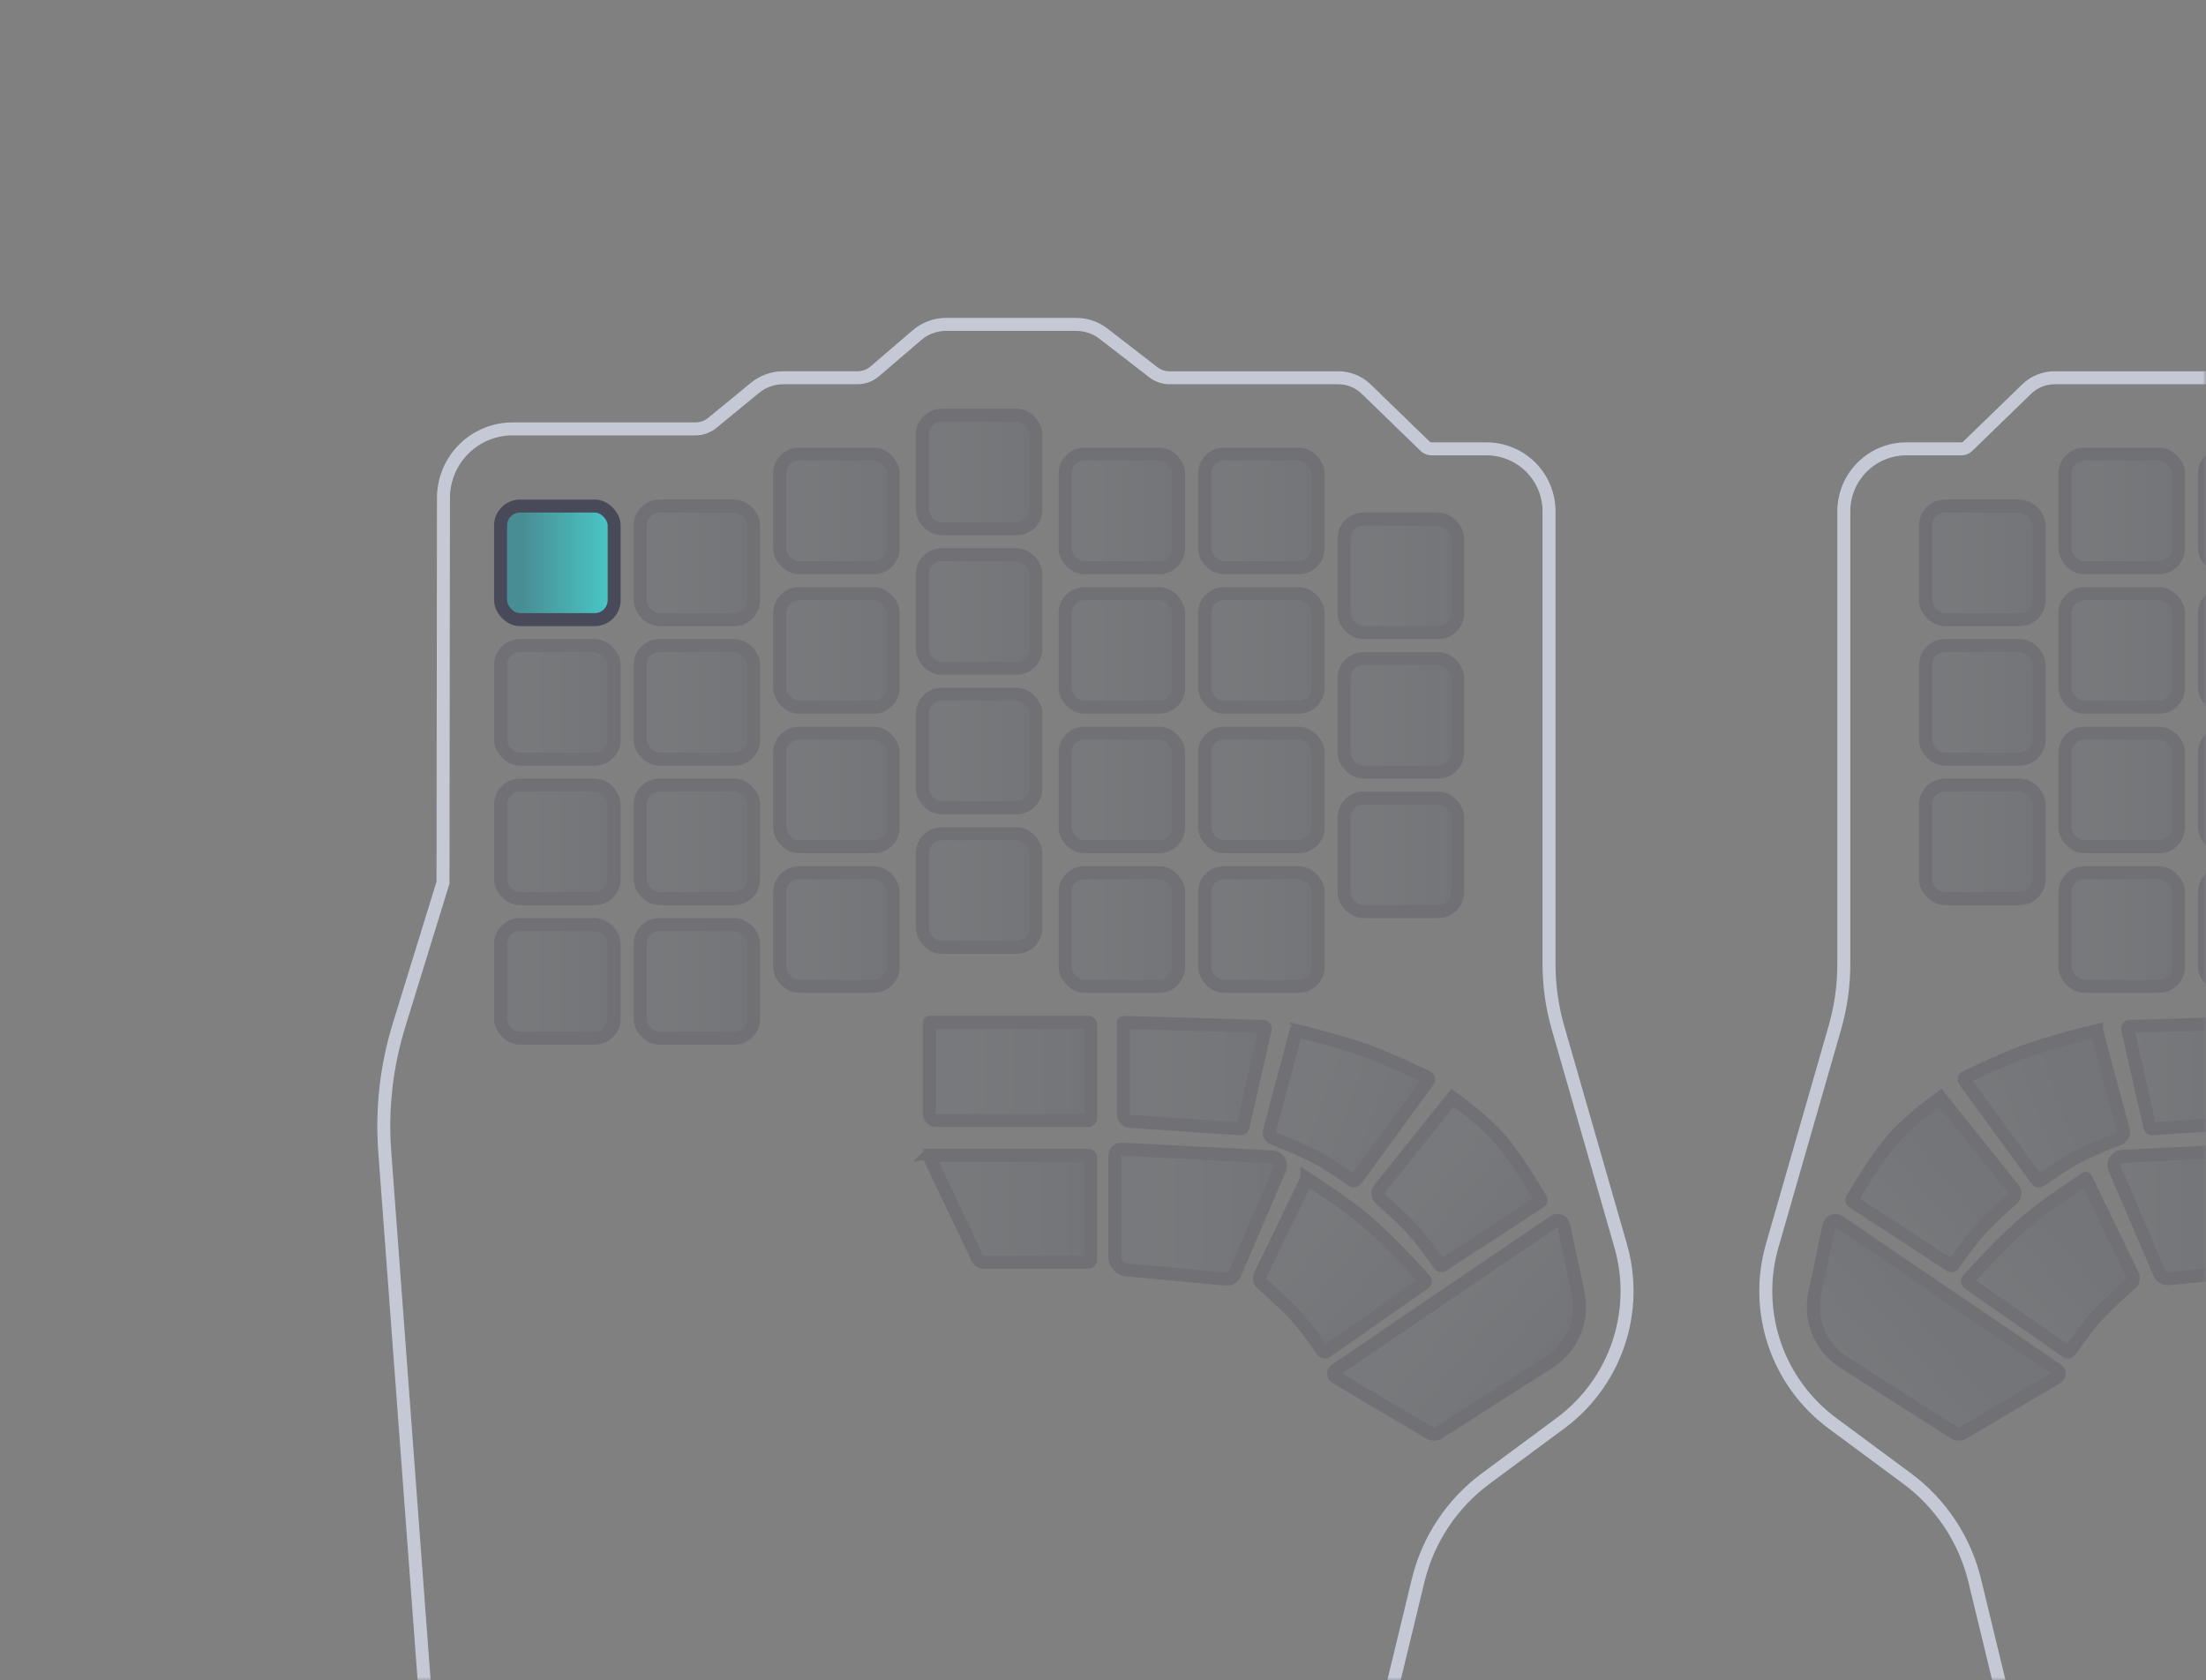 <svg width="340" height="259" viewBox="0 0 340 259" fill="none" xmlns="http://www.w3.org/2000/svg">
<rect x="0" y="0" width="340" height="259" fill="#808080" stroke="none"/>
<mask id="mask0_3962_256716" style="mask-type:alpha" maskUnits="userSpaceOnUse" x="0" y="0" width="340" height="259">
<path d="M0 0H326C333.732 0 340 6.268 340 14V259H0V0Z" fill="#25273B"/>
</mask>
<g mask="url(#mask0_3962_256716)">
<g opacity="0.7">
<rect x="77.152" y="78" width="17.504" height="17.504" rx="3" fill="#303949"/>
<rect x="77.152" y="78" width="17.504" height="17.504" rx="3" fill="url(#paint0_linear_3962_256716)"/>
<rect x="77.152" y="78" width="17.504" height="17.504" rx="3" stroke="#303349" stroke-width="2"/>
</g>
<g opacity="0.2">
<rect x="77.152" y="99.504" width="17.504" height="17.504" rx="3" fill="#303949"/>
<rect x="77.152" y="99.504" width="17.504" height="17.504" rx="3" fill="url(#paint1_linear_3962_256716)" fill-opacity="0.2"/>
<rect x="77.152" y="99.504" width="17.504" height="17.504" rx="3" stroke="#303349" stroke-width="2"/>
</g>
<g opacity="0.2">
<rect x="77.152" y="121.008" width="17.504" height="17.504" rx="3" fill="#303949"/>
<rect x="77.152" y="121.008" width="17.504" height="17.504" rx="3" fill="url(#paint2_linear_3962_256716)" fill-opacity="0.2"/>
<rect x="77.152" y="121.008" width="17.504" height="17.504" rx="3" stroke="#303349" stroke-width="2"/>
</g>
<g opacity="0.2">
<rect x="77.152" y="142.512" width="17.504" height="17.504" rx="3" fill="#303949"/>
<rect x="77.152" y="142.512" width="17.504" height="17.504" rx="3" fill="url(#paint3_linear_3962_256716)" fill-opacity="0.2"/>
<rect x="77.152" y="142.512" width="17.504" height="17.504" rx="3" stroke="#303349" stroke-width="2"/>
</g>
<g opacity="0.2">
<rect x="98.656" y="78" width="17.504" height="17.504" rx="3" fill="#303949"/>
<rect x="98.656" y="78" width="17.504" height="17.504" rx="3" fill="url(#paint4_linear_3962_256716)" fill-opacity="0.2"/>
<rect x="98.656" y="78" width="17.504" height="17.504" rx="3" stroke="#303349" stroke-width="2"/>
</g>
<g opacity="0.2">
<rect x="98.656" y="99.504" width="17.504" height="17.504" rx="3" fill="#303949"/>
<rect x="98.656" y="99.504" width="17.504" height="17.504" rx="3" fill="url(#paint5_linear_3962_256716)" fill-opacity="0.2"/>
<rect x="98.656" y="99.504" width="17.504" height="17.504" rx="3" stroke="#303349" stroke-width="2"/>
</g>
<g opacity="0.2">
<rect x="98.656" y="121.008" width="17.504" height="17.504" rx="3" fill="#303949"/>
<rect x="98.656" y="121.008" width="17.504" height="17.504" rx="3" fill="url(#paint6_linear_3962_256716)" fill-opacity="0.2"/>
<rect x="98.656" y="121.008" width="17.504" height="17.504" rx="3" stroke="#303349" stroke-width="2"/>
</g>
<g opacity="0.2">
<rect x="98.656" y="142.512" width="17.504" height="17.504" rx="3" fill="#303949"/>
<rect x="98.656" y="142.512" width="17.504" height="17.504" rx="3" fill="url(#paint7_linear_3962_256716)" fill-opacity="0.2"/>
<rect x="98.656" y="142.512" width="17.504" height="17.504" rx="3" stroke="#303349" stroke-width="2"/>
</g>
<g opacity="0.2">
<rect x="164.152" y="70" width="17.504" height="17.504" rx="3" fill="#303949"/>
<rect x="164.152" y="70" width="17.504" height="17.504" rx="3" fill="url(#paint8_linear_3962_256716)" fill-opacity="0.2"/>
<rect x="164.152" y="70" width="17.504" height="17.504" rx="3" stroke="#303349" stroke-width="2"/>
</g>
<g opacity="0.2">
<rect x="164.152" y="91.504" width="17.504" height="17.504" rx="3" fill="#303949"/>
<rect x="164.152" y="91.504" width="17.504" height="17.504" rx="3" fill="url(#paint9_linear_3962_256716)" fill-opacity="0.2"/>
<rect x="164.152" y="91.504" width="17.504" height="17.504" rx="3" stroke="#303349" stroke-width="2"/>
</g>
<g opacity="0.2">
<rect x="164.152" y="113.008" width="17.504" height="17.504" rx="3" fill="#303949"/>
<rect x="164.152" y="113.008" width="17.504" height="17.504" rx="3" fill="url(#paint10_linear_3962_256716)" fill-opacity="0.2"/>
<rect x="164.152" y="113.008" width="17.504" height="17.504" rx="3" stroke="#303349" stroke-width="2"/>
</g>
<g opacity="0.2">
<rect x="164.152" y="134.512" width="17.504" height="17.504" rx="3" fill="#303949"/>
<rect x="164.152" y="134.512" width="17.504" height="17.504" rx="3" fill="url(#paint11_linear_3962_256716)" fill-opacity="0.2"/>
<rect x="164.152" y="134.512" width="17.504" height="17.504" rx="3" stroke="#303349" stroke-width="2"/>
</g>
<g opacity="0.2">
<rect x="185.656" y="70" width="17.504" height="17.504" rx="3" fill="#303949"/>
<rect x="185.656" y="70" width="17.504" height="17.504" rx="3" fill="url(#paint12_linear_3962_256716)" fill-opacity="0.2"/>
<rect x="185.656" y="70" width="17.504" height="17.504" rx="3" stroke="#303349" stroke-width="2"/>
</g>
<g opacity="0.2">
<rect x="185.656" y="91.504" width="17.504" height="17.504" rx="3" fill="#303949"/>
<rect x="185.656" y="91.504" width="17.504" height="17.504" rx="3" fill="url(#paint13_linear_3962_256716)" fill-opacity="0.2"/>
<rect x="185.656" y="91.504" width="17.504" height="17.504" rx="3" stroke="#303349" stroke-width="2"/>
</g>
<g opacity="0.2">
<rect x="185.656" y="113.008" width="17.504" height="17.504" rx="3" fill="#303949"/>
<rect x="185.656" y="113.008" width="17.504" height="17.504" rx="3" fill="url(#paint14_linear_3962_256716)" fill-opacity="0.2"/>
<rect x="185.656" y="113.008" width="17.504" height="17.504" rx="3" stroke="#303349" stroke-width="2"/>
</g>
<g opacity="0.2">
<rect x="185.656" y="134.512" width="17.504" height="17.504" rx="3" fill="#303949"/>
<rect x="185.656" y="134.512" width="17.504" height="17.504" rx="3" fill="url(#paint15_linear_3962_256716)" fill-opacity="0.2"/>
<rect x="185.656" y="134.512" width="17.504" height="17.504" rx="3" stroke="#303349" stroke-width="2"/>
</g>
<g opacity="0.2">
<rect x="120.16" y="70" width="17.504" height="17.504" rx="3" fill="#303949"/>
<rect x="120.16" y="70" width="17.504" height="17.504" rx="3" fill="url(#paint16_linear_3962_256716)" fill-opacity="0.2"/>
<rect x="120.16" y="70" width="17.504" height="17.504" rx="3" stroke="#303349" stroke-width="2"/>
</g>
<g opacity="0.2">
<rect x="120.16" y="91.504" width="17.504" height="17.504" rx="3" fill="#303949"/>
<rect x="120.16" y="91.504" width="17.504" height="17.504" rx="3" fill="url(#paint17_linear_3962_256716)" fill-opacity="0.2"/>
<rect x="120.16" y="91.504" width="17.504" height="17.504" rx="3" stroke="#303349" stroke-width="2"/>
</g>
<g opacity="0.2">
<rect x="120.16" y="113.008" width="17.504" height="17.504" rx="3" fill="#303949"/>
<rect x="120.16" y="113.008" width="17.504" height="17.504" rx="3" fill="url(#paint18_linear_3962_256716)" fill-opacity="0.2"/>
<rect x="120.16" y="113.008" width="17.504" height="17.504" rx="3" stroke="#303349" stroke-width="2"/>
</g>
<g opacity="0.2">
<rect x="120.16" y="134.512" width="17.504" height="17.504" rx="3" fill="#303949"/>
<rect x="120.16" y="134.512" width="17.504" height="17.504" rx="3" fill="url(#paint19_linear_3962_256716)" fill-opacity="0.2"/>
<rect x="120.16" y="134.512" width="17.504" height="17.504" rx="3" stroke="#303349" stroke-width="2"/>
</g>
<g opacity="0.2">
<rect x="142.152" y="64" width="17.504" height="17.504" rx="3" fill="#303949"/>
<rect x="142.152" y="64" width="17.504" height="17.504" rx="3" fill="url(#paint20_linear_3962_256716)" fill-opacity="0.2"/>
<rect x="142.152" y="64" width="17.504" height="17.504" rx="3" stroke="#303349" stroke-width="2"/>
</g>
<g opacity="0.2">
<rect x="142.152" y="85.504" width="17.504" height="17.504" rx="3" fill="#303949"/>
<rect x="142.152" y="85.504" width="17.504" height="17.504" rx="3" fill="url(#paint21_linear_3962_256716)" fill-opacity="0.2"/>
<rect x="142.152" y="85.504" width="17.504" height="17.504" rx="3" stroke="#303349" stroke-width="2"/>
</g>
<g opacity="0.2">
<rect x="142.152" y="107.008" width="17.504" height="17.504" rx="3" fill="#303949"/>
<rect x="142.152" y="107.008" width="17.504" height="17.504" rx="3" fill="url(#paint22_linear_3962_256716)" fill-opacity="0.2"/>
<rect x="142.152" y="107.008" width="17.504" height="17.504" rx="3" stroke="#303349" stroke-width="2"/>
</g>
<g opacity="0.2">
<rect x="142.152" y="128.512" width="17.504" height="17.504" rx="3" fill="#303949"/>
<rect x="142.152" y="128.512" width="17.504" height="17.504" rx="3" fill="url(#paint23_linear_3962_256716)" fill-opacity="0.2"/>
<rect x="142.152" y="128.512" width="17.504" height="17.504" rx="3" stroke="#303349" stroke-width="2"/>
</g>
<g opacity="0.2">
<rect x="207.152" y="80" width="17.504" height="17.504" rx="3" fill="#303949"/>
<rect x="207.152" y="80" width="17.504" height="17.504" rx="3" fill="url(#paint24_linear_3962_256716)" fill-opacity="0.2"/>
<rect x="207.152" y="80" width="17.504" height="17.504" rx="3" stroke="#303349" stroke-width="2"/>
</g>
<g opacity="0.2">
<rect x="207.152" y="101.504" width="17.504" height="17.504" rx="3" fill="#303949"/>
<rect x="207.152" y="101.504" width="17.504" height="17.504" rx="3" fill="url(#paint25_linear_3962_256716)" fill-opacity="0.2"/>
<rect x="207.152" y="101.504" width="17.504" height="17.504" rx="3" stroke="#303349" stroke-width="2"/>
</g>
<g opacity="0.2">
<rect x="207.152" y="123.008" width="17.504" height="17.504" rx="3" fill="#303949"/>
<rect x="207.152" y="123.008" width="17.504" height="17.504" rx="3" fill="url(#paint26_linear_3962_256716)" fill-opacity="0.2"/>
<rect x="207.152" y="123.008" width="17.504" height="17.504" rx="3" stroke="#303349" stroke-width="2"/>
</g>
<g opacity="0.2">
<path d="M173.177 157.595L194.668 158.193C194.885 158.199 195.043 158.402 194.995 158.614L191.576 173.714C191.539 173.879 191.386 173.993 191.217 173.981L174.117 172.839C173.583 172.803 173.168 172.36 173.168 171.824L173.168 157.603C173.168 157.601 173.168 157.601 173.168 157.6L173.168 157.6L173.168 157.6C173.168 157.6 173.169 157.599 173.171 157.597C173.172 157.596 173.173 157.595 173.174 157.595L173.174 157.595L173.174 157.595C173.174 157.595 173.175 157.595 173.177 157.595Z" fill="#303949"/>
<path d="M173.177 157.595L194.668 158.193C194.885 158.199 195.043 158.402 194.995 158.614L191.576 173.714C191.539 173.879 191.386 173.993 191.217 173.981L174.117 172.839C173.583 172.803 173.168 172.36 173.168 171.824L173.168 157.603C173.168 157.601 173.168 157.601 173.168 157.6L173.168 157.6L173.168 157.6C173.168 157.6 173.169 157.599 173.171 157.597C173.172 157.596 173.173 157.595 173.174 157.595L173.174 157.595L173.174 157.595C173.174 157.595 173.175 157.595 173.177 157.595Z" fill="url(#paint27_linear_3962_256716)" fill-opacity="0.2"/>
<path d="M173.177 157.595L194.668 158.193C194.885 158.199 195.043 158.402 194.995 158.614L191.576 173.714C191.539 173.879 191.386 173.993 191.217 173.981L174.117 172.839C173.583 172.803 173.168 172.36 173.168 171.824L173.168 157.603C173.168 157.601 173.168 157.601 173.168 157.6L173.168 157.6L173.168 157.6C173.168 157.6 173.169 157.599 173.171 157.597C173.172 157.596 173.173 157.595 173.174 157.595L173.174 157.595L173.174 157.595C173.174 157.595 173.175 157.595 173.177 157.595Z" stroke="#303349" stroke-width="2"/>
<path d="M143.262 157.566L167.762 157.566C167.953 157.566 168.107 157.721 168.107 157.911L168.107 172.366C168.107 172.557 167.953 172.711 167.762 172.711L144.271 172.711C143.709 172.711 143.254 172.256 143.254 171.694L143.254 157.575C143.254 157.573 143.254 157.572 143.254 157.572L143.254 157.572C143.254 157.572 143.255 157.57 143.256 157.569C143.258 157.567 143.259 157.567 143.259 157.567L143.26 157.567L143.26 157.567C143.26 157.567 143.261 157.566 143.262 157.566Z" fill="#303949"/>
<path d="M143.262 157.566L167.762 157.566C167.953 157.566 168.107 157.721 168.107 157.911L168.107 172.366C168.107 172.557 167.953 172.711 167.762 172.711L144.271 172.711C143.709 172.711 143.254 172.256 143.254 171.694L143.254 157.575C143.254 157.573 143.254 157.572 143.254 157.572L143.254 157.572C143.254 157.572 143.255 157.57 143.256 157.569C143.258 157.567 143.259 157.567 143.259 157.567L143.26 157.567L143.26 157.567C143.26 157.567 143.261 157.566 143.262 157.566Z" fill="url(#paint28_linear_3962_256716)" fill-opacity="0.2"/>
<path d="M143.262 157.566L167.762 157.566C167.953 157.566 168.107 157.721 168.107 157.911L168.107 172.366C168.107 172.557 167.953 172.711 167.762 172.711L144.271 172.711C143.709 172.711 143.254 172.256 143.254 171.694L143.254 157.575C143.254 157.573 143.254 157.572 143.254 157.572L143.254 157.572C143.254 157.572 143.255 157.57 143.256 157.569C143.258 157.567 143.259 157.567 143.259 157.567L143.26 157.567L143.26 157.567C143.26 157.567 143.261 157.566 143.262 157.566Z" stroke="#303349" stroke-width="2"/>
<path d="M143.131 178.072L167.756 178.072C167.947 178.072 168.101 178.227 168.101 178.417L168.101 194.217C168.101 194.407 167.947 194.562 167.756 194.562L151.591 194.562C151.199 194.562 150.841 194.336 150.673 193.981L143.123 178.084C143.122 178.083 143.122 178.081 143.121 178.081C143.122 178.08 143.122 178.078 143.123 178.076C143.125 178.074 143.126 178.073 143.126 178.072C143.127 178.072 143.129 178.072 143.131 178.072Z" fill="#303949"/>
<path d="M143.131 178.072L167.756 178.072C167.947 178.072 168.101 178.227 168.101 178.417L168.101 194.217C168.101 194.407 167.947 194.562 167.756 194.562L151.591 194.562C151.199 194.562 150.841 194.336 150.673 193.981L143.123 178.084C143.122 178.083 143.122 178.081 143.121 178.081C143.122 178.08 143.122 178.078 143.123 178.076C143.125 178.074 143.126 178.073 143.126 178.072C143.127 178.072 143.129 178.072 143.131 178.072Z" fill="url(#paint29_linear_3962_256716)" fill-opacity="0.2"/>
<path d="M143.131 178.072L167.756 178.072C167.947 178.072 168.101 178.227 168.101 178.417L168.101 194.217C168.101 194.407 167.947 194.562 167.756 194.562L151.591 194.562C151.199 194.562 150.841 194.336 150.673 193.981L143.123 178.084C143.122 178.083 143.122 178.081 143.121 178.081C143.122 178.08 143.122 178.078 143.123 178.076C143.125 178.074 143.126 178.073 143.126 178.072C143.127 178.072 143.129 178.072 143.131 178.072Z" stroke="#303349" stroke-width="2"/>
<path d="M239.471 188.3C240.064 187.896 240.877 188.223 241.025 188.925L243.231 199.364C244.099 203.471 242.331 207.687 238.793 209.947L221.751 220.835C221.323 221.108 220.778 221.117 220.342 220.859L205.88 212.301C205.456 212.05 205.437 211.443 205.845 211.166L239.471 188.3Z" fill="#303949"/>
<path d="M239.471 188.3C240.064 187.896 240.877 188.223 241.025 188.925L243.231 199.364C244.099 203.471 242.331 207.687 238.793 209.947L221.751 220.835C221.323 221.108 220.778 221.117 220.342 220.859L205.88 212.301C205.456 212.05 205.437 211.443 205.845 211.166L239.471 188.3Z" fill="url(#paint30_linear_3962_256716)" fill-opacity="0.2"/>
<path d="M239.471 188.3C240.064 187.896 240.877 188.223 241.025 188.925L243.231 199.364C244.099 203.471 242.331 207.687 238.793 209.947L221.751 220.835C221.323 221.108 220.778 221.117 220.342 220.859L205.88 212.301C205.456 212.05 205.437 211.443 205.845 211.166L239.471 188.3Z" stroke="#303349" stroke-width="2"/>
<path d="M220.14 166.564L208.968 181.894C208.856 182.049 208.626 182.092 208.455 181.97C207.057 180.972 204.54 179.238 202.504 178.199C200.537 177.194 197.965 176.146 196.303 175.497C195.795 175.299 195.524 174.756 195.659 174.249L199.784 158.848C199.785 158.847 199.785 158.846 199.785 158.846C201.949 159.376 207.26 160.726 210.806 162.023C213.808 163.122 217.883 165.037 220.023 166.071C220.202 166.158 220.268 166.388 220.14 166.564Z" fill="#303949"/>
<path d="M220.14 166.564L208.968 181.894C208.856 182.049 208.626 182.092 208.455 181.97C207.057 180.972 204.54 179.238 202.504 178.199C200.537 177.194 197.965 176.146 196.303 175.497C195.795 175.299 195.524 174.756 195.659 174.249L199.784 158.848C199.785 158.847 199.785 158.846 199.785 158.846C201.949 159.376 207.26 160.726 210.806 162.023C213.808 163.122 217.883 165.037 220.023 166.071C220.202 166.158 220.268 166.388 220.14 166.564Z" fill="url(#paint31_linear_3962_256716)" fill-opacity="0.2"/>
<path d="M220.14 166.564L208.968 181.894C208.856 182.049 208.626 182.092 208.455 181.97C207.057 180.972 204.54 179.238 202.504 178.199C200.537 177.194 197.965 176.146 196.303 175.497C195.795 175.299 195.524 174.756 195.659 174.249L199.784 158.848C199.785 158.847 199.785 158.846 199.785 158.846C201.949 159.376 207.26 160.726 210.806 162.023C213.808 163.122 217.883 165.037 220.023 166.071C220.202 166.158 220.268 166.388 220.14 166.564Z" stroke="#303349" stroke-width="2"/>
<path d="M171.832 178.134C171.832 177.557 172.316 177.097 172.892 177.127L196.086 178.318C197.02 178.366 197.621 179.33 197.253 180.191L190.33 196.343C190.1 196.879 189.551 197.206 188.97 197.152L173.663 195.732C172.625 195.635 171.832 194.765 171.832 193.723L171.832 178.134Z" fill="#303949"/>
<path d="M171.832 178.134C171.832 177.557 172.316 177.097 172.892 177.127L196.086 178.318C197.02 178.366 197.621 179.33 197.253 180.191L190.33 196.343C190.1 196.879 189.551 197.206 188.97 197.152L173.663 195.732C172.625 195.635 171.832 194.765 171.832 193.723L171.832 178.134Z" fill="url(#paint32_linear_3962_256716)" fill-opacity="0.2"/>
<path d="M171.832 178.134C171.832 177.557 172.316 177.097 172.892 177.127L196.086 178.318C197.02 178.366 197.621 179.33 197.253 180.191L190.33 196.343C190.1 196.879 189.551 197.206 188.97 197.152L173.663 195.732C172.625 195.635 171.832 194.765 171.832 193.723L171.832 178.134Z" stroke="#303349" stroke-width="2"/>
<path d="M219.541 197.763L204.389 208.342C204.23 208.453 203.996 208.418 203.875 208.241C202.9 206.823 201.137 204.348 199.587 202.683C198.001 200.98 195.802 199.002 194.473 197.838C194.112 197.522 194.009 197.01 194.211 196.592L201.444 181.634C201.444 181.633 201.444 181.633 201.444 181.633C203.374 182.897 207.736 185.817 210.523 188.161C213.703 190.837 217.746 195.213 219.603 197.274C219.73 197.416 219.711 197.644 219.541 197.763Z" fill="#303949"/>
<path d="M219.541 197.763L204.389 208.342C204.23 208.453 203.996 208.418 203.875 208.241C202.9 206.823 201.137 204.348 199.587 202.683C198.001 200.98 195.802 199.002 194.473 197.838C194.112 197.522 194.009 197.01 194.211 196.592L201.444 181.634C201.444 181.633 201.444 181.633 201.444 181.633C203.374 182.897 207.736 185.817 210.523 188.161C213.703 190.837 217.746 195.213 219.603 197.274C219.73 197.416 219.711 197.644 219.541 197.763Z" fill="url(#paint33_linear_3962_256716)" fill-opacity="0.2"/>
<path d="M219.541 197.763L204.389 208.342C204.23 208.453 203.996 208.418 203.875 208.241C202.9 206.823 201.137 204.348 199.587 202.683C198.001 200.98 195.802 199.002 194.473 197.838C194.112 197.522 194.009 197.01 194.211 196.592L201.444 181.634C201.444 181.633 201.444 181.633 201.444 181.633C203.374 182.897 207.736 185.817 210.523 188.161C213.703 190.837 217.746 195.213 219.603 197.274C219.73 197.416 219.711 197.644 219.541 197.763Z" stroke="#303349" stroke-width="2"/>
<path d="M237.351 185.232L222.344 195.035C222.186 195.139 221.958 195.1 221.84 194.928C220.87 193.514 219.09 191.012 217.528 189.334C216.056 187.754 214.057 185.937 212.717 184.756C212.289 184.378 212.236 183.738 212.58 183.308L223.876 169.199C225.378 170.287 228.681 172.79 230.91 175.263C233.38 178.003 236.216 182.67 237.462 184.804C237.543 184.942 237.507 185.13 237.351 185.232Z" fill="#303949"/>
<path d="M237.351 185.232L222.344 195.035C222.186 195.139 221.958 195.1 221.84 194.928C220.87 193.514 219.09 191.012 217.528 189.334C216.056 187.754 214.057 185.937 212.717 184.756C212.289 184.378 212.236 183.738 212.58 183.308L223.876 169.199C225.378 170.287 228.681 172.79 230.91 175.263C233.38 178.003 236.216 182.67 237.462 184.804C237.543 184.942 237.507 185.13 237.351 185.232Z" fill="url(#paint34_linear_3962_256716)" fill-opacity="0.2"/>
<path d="M237.351 185.232L222.344 195.035C222.186 195.139 221.958 195.1 221.84 194.928C220.87 193.514 219.09 191.012 217.528 189.334C216.056 187.754 214.057 185.937 212.717 184.756C212.289 184.378 212.236 183.738 212.58 183.308L223.876 169.199C225.378 170.287 228.681 172.79 230.91 175.263C233.38 178.003 236.216 182.67 237.462 184.804C237.543 184.942 237.507 185.13 237.351 185.232Z" stroke="#303349" stroke-width="2"/>
</g>
<g opacity="0.2">
<rect x="296.77" y="78" width="17.504" height="17.504" rx="3" fill="#303949"/>
<rect x="296.77" y="78" width="17.504" height="17.504" rx="3" fill="url(#paint35_linear_3962_256716)" fill-opacity="0.2"/>
<rect x="296.77" y="78" width="17.504" height="17.504" rx="3" stroke="#303349" stroke-width="2"/>
</g>
<g opacity="0.2">
<rect x="296.77" y="99.504" width="17.504" height="17.504" rx="3" fill="#303949"/>
<rect x="296.77" y="99.504" width="17.504" height="17.504" rx="3" fill="url(#paint36_linear_3962_256716)" fill-opacity="0.2"/>
<rect x="296.77" y="99.504" width="17.504" height="17.504" rx="3" stroke="#303349" stroke-width="2"/>
</g>
<g opacity="0.2">
<rect x="296.77" y="121.008" width="17.504" height="17.504" rx="3" fill="#303949"/>
<rect x="296.77" y="121.008" width="17.504" height="17.504" rx="3" fill="url(#paint37_linear_3962_256716)" fill-opacity="0.2"/>
<rect x="296.77" y="121.008" width="17.504" height="17.504" rx="3" stroke="#303349" stroke-width="2"/>
</g>
<g opacity="0.2">
<rect x="318.262" y="70" width="17.504" height="17.504" rx="3" fill="#303949"/>
<rect x="318.262" y="70" width="17.504" height="17.504" rx="3" fill="url(#paint38_linear_3962_256716)" fill-opacity="0.2"/>
<rect x="318.262" y="70" width="17.504" height="17.504" rx="3" stroke="#303349" stroke-width="2"/>
</g>
<g opacity="0.2">
<rect x="318.262" y="91.504" width="17.504" height="17.504" rx="3" fill="#303949"/>
<rect x="318.262" y="91.504" width="17.504" height="17.504" rx="3" fill="url(#paint39_linear_3962_256716)" fill-opacity="0.2"/>
<rect x="318.262" y="91.504" width="17.504" height="17.504" rx="3" stroke="#303349" stroke-width="2"/>
</g>
<g opacity="0.2">
<rect x="318.262" y="113.008" width="17.504" height="17.504" rx="3" fill="#303949"/>
<rect x="318.262" y="113.008" width="17.504" height="17.504" rx="3" fill="url(#paint40_linear_3962_256716)" fill-opacity="0.2"/>
<rect x="318.262" y="113.008" width="17.504" height="17.504" rx="3" stroke="#303349" stroke-width="2"/>
</g>
<g opacity="0.2">
<rect x="318.262" y="134.512" width="17.504" height="17.504" rx="3" fill="#303949"/>
<rect x="318.262" y="134.512" width="17.504" height="17.504" rx="3" fill="url(#paint41_linear_3962_256716)" fill-opacity="0.2"/>
<rect x="318.262" y="134.512" width="17.504" height="17.504" rx="3" stroke="#303349" stroke-width="2"/>
</g>
<g opacity="0.2">
<rect x="339.77" y="70" width="17.504" height="17.504" rx="3" fill="#303949"/>
<rect x="339.77" y="70" width="17.504" height="17.504" rx="3" fill="url(#paint42_linear_3962_256716)" fill-opacity="0.2"/>
<rect x="339.77" y="70" width="17.504" height="17.504" rx="3" stroke="#303349" stroke-width="2"/>
</g>
<g opacity="0.2">
<rect x="339.77" y="91.504" width="17.504" height="17.504" rx="3" fill="#303949"/>
<rect x="339.77" y="91.504" width="17.504" height="17.504" rx="3" fill="url(#paint43_linear_3962_256716)" fill-opacity="0.2"/>
<rect x="339.77" y="91.504" width="17.504" height="17.504" rx="3" stroke="#303349" stroke-width="2"/>
</g>
<g opacity="0.2">
<rect x="339.77" y="113.008" width="17.504" height="17.504" rx="3" fill="#303949"/>
<rect x="339.77" y="113.008" width="17.504" height="17.504" rx="3" fill="url(#paint44_linear_3962_256716)" fill-opacity="0.2"/>
<rect x="339.77" y="113.008" width="17.504" height="17.504" rx="3" stroke="#303349" stroke-width="2"/>
</g>
<g opacity="0.2">
<rect x="339.77" y="134.512" width="17.504" height="17.504" rx="3" fill="#303949"/>
<rect x="339.77" y="134.512" width="17.504" height="17.504" rx="3" fill="url(#paint45_linear_3962_256716)" fill-opacity="0.2"/>
<rect x="339.77" y="134.512" width="17.504" height="17.504" rx="3" stroke="#303349" stroke-width="2"/>
</g>
<g opacity="0.2">
<path d="M349.745 157.595L328.253 158.193C328.036 158.199 327.879 158.402 327.927 158.614L331.346 173.714C331.383 173.879 331.536 173.993 331.705 173.981L348.805 172.839C349.339 172.803 349.754 172.36 349.754 171.824L349.754 157.603C349.754 157.601 349.754 157.601 349.754 157.6L349.754 157.6L349.754 157.6C349.754 157.6 349.753 157.599 349.751 157.597C349.75 157.596 349.748 157.595 349.748 157.595L349.748 157.595L349.748 157.595C349.748 157.595 349.747 157.595 349.745 157.595Z" fill="#303949"/>
<path d="M349.745 157.595L328.253 158.193C328.036 158.199 327.879 158.402 327.927 158.614L331.346 173.714C331.383 173.879 331.536 173.993 331.705 173.981L348.805 172.839C349.339 172.803 349.754 172.36 349.754 171.824L349.754 157.603C349.754 157.601 349.754 157.601 349.754 157.6L349.754 157.6L349.754 157.6C349.754 157.6 349.753 157.599 349.751 157.597C349.75 157.596 349.748 157.595 349.748 157.595L349.748 157.595L349.748 157.595C349.748 157.595 349.747 157.595 349.745 157.595Z" fill="url(#paint46_linear_3962_256716)" fill-opacity="0.2"/>
<path d="M349.745 157.595L328.253 158.193C328.036 158.199 327.879 158.402 327.927 158.614L331.346 173.714C331.383 173.879 331.536 173.993 331.705 173.981L348.805 172.839C349.339 172.803 349.754 172.36 349.754 171.824L349.754 157.603C349.754 157.601 349.754 157.601 349.754 157.6L349.754 157.6L349.754 157.6C349.754 157.6 349.753 157.599 349.751 157.597C349.75 157.596 349.748 157.595 349.748 157.595L349.748 157.595L349.748 157.595C349.748 157.595 349.747 157.595 349.745 157.595Z" stroke="#303349" stroke-width="2"/>
<path d="M283.451 188.3C282.858 187.896 282.045 188.223 281.897 188.925L279.691 199.364C278.823 203.471 280.591 207.687 284.129 209.947L301.171 220.835C301.599 221.108 302.143 221.117 302.58 220.859L317.042 212.301C317.466 212.05 317.485 211.443 317.077 211.166L283.451 188.3Z" fill="#303949"/>
<path d="M283.451 188.3C282.858 187.896 282.045 188.223 281.897 188.925L279.691 199.364C278.823 203.471 280.591 207.687 284.129 209.947L301.171 220.835C301.599 221.108 302.143 221.117 302.58 220.859L317.042 212.301C317.466 212.05 317.485 211.443 317.077 211.166L283.451 188.3Z" fill="url(#paint47_linear_3962_256716)" fill-opacity="0.2"/>
<path d="M283.451 188.3C282.858 187.896 282.045 188.223 281.897 188.925L279.691 199.364C278.823 203.471 280.591 207.687 284.129 209.947L301.171 220.835C301.599 221.108 302.143 221.117 302.58 220.859L317.042 212.301C317.466 212.05 317.485 211.443 317.077 211.166L283.451 188.3Z" stroke="#303349" stroke-width="2"/>
<path d="M302.782 166.564L313.953 181.894C314.066 182.049 314.295 182.092 314.467 181.97C315.865 180.972 318.382 179.238 320.418 178.199C322.385 177.194 324.957 176.146 326.619 175.497C327.127 175.299 327.398 174.756 327.263 174.249L323.137 158.848C323.137 158.847 323.137 158.846 323.137 158.846C320.973 159.376 315.662 160.726 312.115 162.023C309.114 163.122 305.039 165.037 302.898 166.071C302.72 166.158 302.654 166.388 302.782 166.564Z" fill="#303949"/>
<path d="M302.782 166.564L313.953 181.894C314.066 182.049 314.295 182.092 314.467 181.97C315.865 180.972 318.382 179.238 320.418 178.199C322.385 177.194 324.957 176.146 326.619 175.497C327.127 175.299 327.398 174.756 327.263 174.249L323.137 158.848C323.137 158.847 323.137 158.846 323.137 158.846C320.973 159.376 315.662 160.726 312.115 162.023C309.114 163.122 305.039 165.037 302.898 166.071C302.72 166.158 302.654 166.388 302.782 166.564Z" fill="url(#paint48_linear_3962_256716)" fill-opacity="0.2"/>
<path d="M302.782 166.564L313.953 181.894C314.066 182.049 314.295 182.092 314.467 181.97C315.865 180.972 318.382 179.238 320.418 178.199C322.385 177.194 324.957 176.146 326.619 175.497C327.127 175.299 327.398 174.756 327.263 174.249L323.137 158.848C323.137 158.847 323.137 158.846 323.137 158.846C320.973 159.376 315.662 160.726 312.115 162.023C309.114 163.122 305.039 165.037 302.898 166.071C302.72 166.158 302.654 166.388 302.782 166.564Z" stroke="#303349" stroke-width="2"/>
<path d="M351.332 178.062C351.332 177.484 350.848 177.025 350.272 177.054L327.079 178.246C326.144 178.294 325.543 179.258 325.912 180.118L332.834 196.271C333.064 196.807 333.613 197.134 334.194 197.08L349.501 195.659C350.539 195.563 351.332 194.693 351.332 193.651L351.332 178.062Z" fill="#303949"/>
<path d="M351.332 178.062C351.332 177.484 350.848 177.025 350.272 177.054L327.079 178.246C326.144 178.294 325.543 179.258 325.912 180.118L332.834 196.271C333.064 196.807 333.613 197.134 334.194 197.08L349.501 195.659C350.539 195.563 351.332 194.693 351.332 193.651L351.332 178.062Z" fill="url(#paint49_linear_3962_256716)" fill-opacity="0.2"/>
<path d="M351.332 178.062C351.332 177.484 350.848 177.025 350.272 177.054L327.079 178.246C326.144 178.294 325.543 179.258 325.912 180.118L332.834 196.271C333.064 196.807 333.613 197.134 334.194 197.08L349.501 195.659C350.539 195.563 351.332 194.693 351.332 193.651L351.332 178.062Z" stroke="#303349" stroke-width="2"/>
<path d="M303.381 197.763L318.533 208.342C318.692 208.453 318.926 208.418 319.047 208.241C320.022 206.823 321.785 204.348 323.335 202.683C324.92 200.98 327.119 199.002 328.449 197.838C328.81 197.522 328.913 197.01 328.711 196.592L321.478 181.634C321.478 181.633 321.478 181.633 321.477 181.633C319.548 182.897 315.186 185.817 312.399 188.161C309.218 190.837 305.176 195.213 303.319 197.274C303.192 197.416 303.211 197.644 303.381 197.763Z" fill="#303949"/>
<path d="M303.381 197.763L318.533 208.342C318.692 208.453 318.926 208.418 319.047 208.241C320.022 206.823 321.785 204.348 323.335 202.683C324.92 200.98 327.119 199.002 328.449 197.838C328.81 197.522 328.913 197.01 328.711 196.592L321.478 181.634C321.478 181.633 321.478 181.633 321.477 181.633C319.548 182.897 315.186 185.817 312.399 188.161C309.218 190.837 305.176 195.213 303.319 197.274C303.192 197.416 303.211 197.644 303.381 197.763Z" fill="url(#paint50_linear_3962_256716)" fill-opacity="0.2"/>
<path d="M303.381 197.763L318.533 208.342C318.692 208.453 318.926 208.418 319.047 208.241C320.022 206.823 321.785 204.348 323.335 202.683C324.92 200.98 327.119 199.002 328.449 197.838C328.81 197.522 328.913 197.01 328.711 196.592L321.478 181.634C321.478 181.633 321.478 181.633 321.477 181.633C319.548 182.897 315.186 185.817 312.399 188.161C309.218 190.837 305.176 195.213 303.319 197.274C303.192 197.416 303.211 197.644 303.381 197.763Z" stroke="#303349" stroke-width="2"/>
<path d="M285.571 185.232L300.577 195.035C300.736 195.139 300.964 195.1 301.082 194.928C302.052 193.514 303.832 191.012 305.394 189.334C306.866 187.754 308.865 185.937 310.205 184.756C310.633 184.378 310.686 183.738 310.342 183.308L299.046 169.199C297.543 170.287 294.241 172.79 292.012 175.263C289.542 178.003 286.706 182.67 285.46 184.804C285.379 184.942 285.415 185.13 285.571 185.232Z" fill="#303949"/>
<path d="M285.571 185.232L300.577 195.035C300.736 195.139 300.964 195.1 301.082 194.928C302.052 193.514 303.832 191.012 305.394 189.334C306.866 187.754 308.865 185.937 310.205 184.756C310.633 184.378 310.686 183.738 310.342 183.308L299.046 169.199C297.543 170.287 294.241 172.79 292.012 175.263C289.542 178.003 286.706 182.67 285.46 184.804C285.379 184.942 285.415 185.13 285.571 185.232Z" fill="url(#paint51_linear_3962_256716)" fill-opacity="0.2"/>
<path d="M285.571 185.232L300.577 195.035C300.736 195.139 300.964 195.1 301.082 194.928C302.052 193.514 303.832 191.012 305.394 189.334C306.866 187.754 308.865 185.937 310.205 184.756C310.633 184.378 310.686 183.738 310.342 183.308L299.046 169.199C297.543 170.287 294.241 172.79 292.012 175.263C289.542 178.003 286.706 182.67 285.46 184.804C285.379 184.942 285.415 185.13 285.571 185.232Z" stroke="#303349" stroke-width="2"/>
</g>
<path d="M273.116 192.086L282.792 158.423C283.707 155.247 284.174 151.957 284.178 148.651V78.797C284.181 76.249 285.195 73.806 286.997 72.004C288.799 70.202 291.243 69.188 293.791 69.184H302.309C302.662 69.184 303.001 69.048 303.255 68.803L312.373 59.959C313.527 58.843 315.071 58.221 316.677 58.227H342.668C343.577 58.224 344.459 57.922 345.177 57.367L352.836 51.438C354.042 50.508 355.521 50.002 357.043 50H377.112C378.752 50 380.337 50.586 381.582 51.653L388.101 57.236C388.844 57.874 389.79 58.224 390.77 58.223H402.206C403.795 58.225 405.335 58.776 406.565 59.783L413.129 65.175C413.863 65.776 414.783 66.105 415.732 66.107H443.93C446.751 66.11 449.456 67.231 451.451 69.226C453.447 71.22 454.569 73.924 454.573 76.745L454.642 136.034L461.417 158.001C463.369 164.313 464.116 170.936 463.621 177.524L455.387 288.107C455.145 291.183 453.756 294.056 451.494 296.155C449.232 298.254 446.264 299.426 443.178 299.438H327.5C324.753 299.445 322.084 298.525 319.924 296.827C317.765 295.129 316.241 292.753 315.599 290.082L304.354 243.612C302.832 237.323 299.153 231.767 293.957 227.91L282.355 219.32C278.235 216.252 275.145 212.005 273.495 207.141C271.845 202.277 271.713 197.026 273.116 192.086Z" stroke="#C4C9D5" stroke-width="2" stroke-miterlimit="10" stroke-linecap="round"/>
<path d="M249.806 192.086L240.13 158.423C239.215 155.247 238.748 151.957 238.744 148.651V78.797C238.74 76.249 237.726 73.806 235.924 72.004C234.122 70.202 231.679 69.188 229.131 69.184H220.613C220.26 69.184 219.921 69.048 219.667 68.803L210.549 59.959C209.395 58.843 207.85 58.221 206.245 58.227H180.253C179.345 58.224 178.463 57.922 177.744 57.367L170.086 51.438C168.88 50.508 167.401 50.002 165.879 50H145.81C144.17 50 142.584 50.586 141.339 51.653L134.821 57.236C134.078 57.874 133.131 58.224 132.152 58.223H120.716C119.127 58.225 117.587 58.776 116.357 59.783L109.793 65.175C109.059 65.776 108.139 66.105 107.19 66.107H78.992C76.171 66.11 73.466 67.231 71.471 69.226C69.475 71.22 68.353 73.924 68.349 76.745L68.28 136.034L61.505 158.001C59.553 164.313 58.805 170.936 59.301 177.524L67.535 288.107C67.776 291.183 69.166 294.056 71.428 296.155C73.689 298.254 76.658 299.426 79.744 299.438H195.422C198.169 299.445 200.838 298.525 202.997 296.827C205.157 295.129 206.681 292.753 207.322 290.082L218.568 243.612C220.09 237.323 223.769 231.767 228.965 227.91L240.567 219.32C244.687 216.252 247.777 212.005 249.427 207.141C251.077 202.277 251.209 197.026 249.806 192.086Z" stroke="#C4C9D5" stroke-width="2" stroke-miterlimit="10" stroke-linecap="round"/>
</g>
<defs>
<linearGradient id="paint0_linear_3962_256716" x1="76.152" y1="96.504" x2="95.656" y2="96.504" gradientUnits="userSpaceOnUse">
<stop offset="0.212" stop-color="#32EEEE" stop-opacity="0.5"/>
<stop offset="1" stop-color="#32EEEE"/>
</linearGradient>
<linearGradient id="paint1_linear_3962_256716" x1="76.152" y1="118.008" x2="95.656" y2="118.008" gradientUnits="userSpaceOnUse">
<stop offset="0.212" stop-color="white"/>
<stop offset="1" stop-color="#7B869E"/>
</linearGradient>
<linearGradient id="paint2_linear_3962_256716" x1="76.152" y1="139.512" x2="95.656" y2="139.512" gradientUnits="userSpaceOnUse">
<stop offset="0.212" stop-color="white"/>
<stop offset="1" stop-color="#7B869E"/>
</linearGradient>
<linearGradient id="paint3_linear_3962_256716" x1="76.152" y1="161.016" x2="95.656" y2="161.016" gradientUnits="userSpaceOnUse">
<stop offset="0.212" stop-color="white"/>
<stop offset="1" stop-color="#7B869E"/>
</linearGradient>
<linearGradient id="paint4_linear_3962_256716" x1="97.656" y1="96.504" x2="117.16" y2="96.504" gradientUnits="userSpaceOnUse">
<stop offset="0.212" stop-color="white"/>
<stop offset="1" stop-color="#7B869E"/>
</linearGradient>
<linearGradient id="paint5_linear_3962_256716" x1="97.656" y1="118.008" x2="117.16" y2="118.008" gradientUnits="userSpaceOnUse">
<stop offset="0.212" stop-color="white"/>
<stop offset="1" stop-color="#7B869E"/>
</linearGradient>
<linearGradient id="paint6_linear_3962_256716" x1="97.656" y1="139.512" x2="117.16" y2="139.512" gradientUnits="userSpaceOnUse">
<stop offset="0.212" stop-color="white"/>
<stop offset="1" stop-color="#7B869E"/>
</linearGradient>
<linearGradient id="paint7_linear_3962_256716" x1="97.656" y1="161.016" x2="117.16" y2="161.016" gradientUnits="userSpaceOnUse">
<stop offset="0.212" stop-color="white"/>
<stop offset="1" stop-color="#7B869E"/>
</linearGradient>
<linearGradient id="paint8_linear_3962_256716" x1="163.152" y1="88.504" x2="182.656" y2="88.504" gradientUnits="userSpaceOnUse">
<stop offset="0.212" stop-color="white"/>
<stop offset="1" stop-color="#7B869E"/>
</linearGradient>
<linearGradient id="paint9_linear_3962_256716" x1="163.152" y1="110.008" x2="182.656" y2="110.008" gradientUnits="userSpaceOnUse">
<stop offset="0.212" stop-color="white"/>
<stop offset="1" stop-color="#7B869E"/>
</linearGradient>
<linearGradient id="paint10_linear_3962_256716" x1="163.152" y1="131.512" x2="182.656" y2="131.512" gradientUnits="userSpaceOnUse">
<stop offset="0.212" stop-color="white"/>
<stop offset="1" stop-color="#7B869E"/>
</linearGradient>
<linearGradient id="paint11_linear_3962_256716" x1="163.152" y1="153.016" x2="182.656" y2="153.016" gradientUnits="userSpaceOnUse">
<stop offset="0.212" stop-color="white"/>
<stop offset="1" stop-color="#7B869E"/>
</linearGradient>
<linearGradient id="paint12_linear_3962_256716" x1="184.656" y1="88.504" x2="204.16" y2="88.504" gradientUnits="userSpaceOnUse">
<stop offset="0.212" stop-color="white"/>
<stop offset="1" stop-color="#7B869E"/>
</linearGradient>
<linearGradient id="paint13_linear_3962_256716" x1="184.656" y1="110.008" x2="204.16" y2="110.008" gradientUnits="userSpaceOnUse">
<stop offset="0.212" stop-color="white"/>
<stop offset="1" stop-color="#7B869E"/>
</linearGradient>
<linearGradient id="paint14_linear_3962_256716" x1="184.656" y1="131.512" x2="204.16" y2="131.512" gradientUnits="userSpaceOnUse">
<stop offset="0.212" stop-color="white"/>
<stop offset="1" stop-color="#7B869E"/>
</linearGradient>
<linearGradient id="paint15_linear_3962_256716" x1="184.656" y1="153.016" x2="204.16" y2="153.016" gradientUnits="userSpaceOnUse">
<stop offset="0.212" stop-color="white"/>
<stop offset="1" stop-color="#7B869E"/>
</linearGradient>
<linearGradient id="paint16_linear_3962_256716" x1="119.16" y1="88.504" x2="138.664" y2="88.504" gradientUnits="userSpaceOnUse">
<stop offset="0.212" stop-color="white"/>
<stop offset="1" stop-color="#7B869E"/>
</linearGradient>
<linearGradient id="paint17_linear_3962_256716" x1="119.16" y1="110.008" x2="138.664" y2="110.008" gradientUnits="userSpaceOnUse">
<stop offset="0.212" stop-color="white"/>
<stop offset="1" stop-color="#7B869E"/>
</linearGradient>
<linearGradient id="paint18_linear_3962_256716" x1="119.16" y1="131.512" x2="138.664" y2="131.512" gradientUnits="userSpaceOnUse">
<stop offset="0.212" stop-color="white"/>
<stop offset="1" stop-color="#7B869E"/>
</linearGradient>
<linearGradient id="paint19_linear_3962_256716" x1="119.16" y1="153.016" x2="138.664" y2="153.016" gradientUnits="userSpaceOnUse">
<stop offset="0.212" stop-color="white"/>
<stop offset="1" stop-color="#7B869E"/>
</linearGradient>
<linearGradient id="paint20_linear_3962_256716" x1="141.152" y1="82.504" x2="160.656" y2="82.504" gradientUnits="userSpaceOnUse">
<stop offset="0.212" stop-color="white"/>
<stop offset="1" stop-color="#7B869E"/>
</linearGradient>
<linearGradient id="paint21_linear_3962_256716" x1="141.152" y1="104.008" x2="160.656" y2="104.008" gradientUnits="userSpaceOnUse">
<stop offset="0.212" stop-color="white"/>
<stop offset="1" stop-color="#7B869E"/>
</linearGradient>
<linearGradient id="paint22_linear_3962_256716" x1="141.152" y1="125.512" x2="160.656" y2="125.512" gradientUnits="userSpaceOnUse">
<stop offset="0.212" stop-color="white"/>
<stop offset="1" stop-color="#7B869E"/>
</linearGradient>
<linearGradient id="paint23_linear_3962_256716" x1="141.152" y1="147.016" x2="160.656" y2="147.016" gradientUnits="userSpaceOnUse">
<stop offset="0.212" stop-color="white"/>
<stop offset="1" stop-color="#7B869E"/>
</linearGradient>
<linearGradient id="paint24_linear_3962_256716" x1="206.152" y1="98.504" x2="225.656" y2="98.504" gradientUnits="userSpaceOnUse">
<stop offset="0.212" stop-color="white"/>
<stop offset="1" stop-color="#7B869E"/>
</linearGradient>
<linearGradient id="paint25_linear_3962_256716" x1="206.152" y1="120.008" x2="225.656" y2="120.008" gradientUnits="userSpaceOnUse">
<stop offset="0.212" stop-color="white"/>
<stop offset="1" stop-color="#7B869E"/>
</linearGradient>
<linearGradient id="paint26_linear_3962_256716" x1="206.152" y1="141.512" x2="225.656" y2="141.512" gradientUnits="userSpaceOnUse">
<stop offset="0.212" stop-color="white"/>
<stop offset="1" stop-color="#7B869E"/>
</linearGradient>
<linearGradient id="paint27_linear_3962_256716" x1="172.168" y1="175.056" x2="196.332" y2="175.056" gradientUnits="userSpaceOnUse">
<stop offset="0.212" stop-color="white"/>
<stop offset="1" stop-color="#7B869E"/>
</linearGradient>
<linearGradient id="paint28_linear_3962_256716" x1="142.254" y1="173.711" x2="169.107" y2="173.711" gradientUnits="userSpaceOnUse">
<stop offset="0.212" stop-color="white"/>
<stop offset="1" stop-color="#7B869E"/>
</linearGradient>
<linearGradient id="paint29_linear_3962_256716" x1="141.535" y1="195.562" x2="169.101" y2="195.562" gradientUnits="userSpaceOnUse">
<stop offset="0.212" stop-color="white"/>
<stop offset="1" stop-color="#7B869E"/>
</linearGradient>
<linearGradient id="paint30_linear_3962_256716" x1="204.969" y1="211.762" x2="225.525" y2="229.01" gradientUnits="userSpaceOnUse">
<stop offset="0.212" stop-color="white"/>
<stop offset="1" stop-color="#7B869E"/>
</linearGradient>
<linearGradient id="paint31_linear_3962_256716" x1="191.893" y1="177.367" x2="214.68" y2="185.661" gradientUnits="userSpaceOnUse">
<stop offset="0.212" stop-color="white"/>
<stop offset="1" stop-color="#7B869E"/>
</linearGradient>
<linearGradient id="paint32_linear_3962_256716" x1="171.832" y1="197.242" x2="198.013" y2="197.242" gradientUnits="userSpaceOnUse">
<stop offset="0.212" stop-color="white"/>
<stop offset="1" stop-color="#7B869E"/>
</linearGradient>
<linearGradient id="paint33_linear_3962_256716" x1="187.526" y1="196.28" x2="208.081" y2="213.528" gradientUnits="userSpaceOnUse">
<stop offset="0.212" stop-color="white"/>
<stop offset="1" stop-color="#7B869E"/>
</linearGradient>
<linearGradient id="paint34_linear_3962_256716" x1="208.725" y1="185.665" x2="226.322" y2="200.431" gradientUnits="userSpaceOnUse">
<stop offset="0.212" stop-color="white"/>
<stop offset="1" stop-color="#7B869E"/>
</linearGradient>
<linearGradient id="paint35_linear_3962_256716" x1="295.77" y1="96.504" x2="315.273" y2="96.504" gradientUnits="userSpaceOnUse">
<stop offset="0.212" stop-color="white"/>
<stop offset="1" stop-color="#7B869E"/>
</linearGradient>
<linearGradient id="paint36_linear_3962_256716" x1="295.77" y1="118.008" x2="315.273" y2="118.008" gradientUnits="userSpaceOnUse">
<stop offset="0.212" stop-color="white"/>
<stop offset="1" stop-color="#7B869E"/>
</linearGradient>
<linearGradient id="paint37_linear_3962_256716" x1="295.77" y1="139.512" x2="315.273" y2="139.512" gradientUnits="userSpaceOnUse">
<stop offset="0.212" stop-color="white"/>
<stop offset="1" stop-color="#7B869E"/>
</linearGradient>
<linearGradient id="paint38_linear_3962_256716" x1="317.262" y1="88.504" x2="336.766" y2="88.504" gradientUnits="userSpaceOnUse">
<stop offset="0.212" stop-color="white"/>
<stop offset="1" stop-color="#7B869E"/>
</linearGradient>
<linearGradient id="paint39_linear_3962_256716" x1="317.262" y1="110.008" x2="336.766" y2="110.008" gradientUnits="userSpaceOnUse">
<stop offset="0.212" stop-color="white"/>
<stop offset="1" stop-color="#7B869E"/>
</linearGradient>
<linearGradient id="paint40_linear_3962_256716" x1="317.262" y1="131.512" x2="336.766" y2="131.512" gradientUnits="userSpaceOnUse">
<stop offset="0.212" stop-color="white"/>
<stop offset="1" stop-color="#7B869E"/>
</linearGradient>
<linearGradient id="paint41_linear_3962_256716" x1="317.262" y1="153.016" x2="336.766" y2="153.016" gradientUnits="userSpaceOnUse">
<stop offset="0.212" stop-color="white"/>
<stop offset="1" stop-color="#7B869E"/>
</linearGradient>
<linearGradient id="paint42_linear_3962_256716" x1="338.77" y1="88.504" x2="358.273" y2="88.504" gradientUnits="userSpaceOnUse">
<stop offset="0.212" stop-color="white"/>
<stop offset="1" stop-color="#7B869E"/>
</linearGradient>
<linearGradient id="paint43_linear_3962_256716" x1="338.77" y1="110.008" x2="358.273" y2="110.008" gradientUnits="userSpaceOnUse">
<stop offset="0.212" stop-color="white"/>
<stop offset="1" stop-color="#7B869E"/>
</linearGradient>
<linearGradient id="paint44_linear_3962_256716" x1="338.77" y1="131.512" x2="358.273" y2="131.512" gradientUnits="userSpaceOnUse">
<stop offset="0.212" stop-color="white"/>
<stop offset="1" stop-color="#7B869E"/>
</linearGradient>
<linearGradient id="paint45_linear_3962_256716" x1="338.77" y1="153.016" x2="358.273" y2="153.016" gradientUnits="userSpaceOnUse">
<stop offset="0.212" stop-color="white"/>
<stop offset="1" stop-color="#7B869E"/>
</linearGradient>
<linearGradient id="paint46_linear_3962_256716" x1="350.754" y1="175.056" x2="326.59" y2="175.056" gradientUnits="userSpaceOnUse">
<stop offset="0.229" stop-color="#7B869E"/>
<stop offset="1" stop-color="white"/>
</linearGradient>
<linearGradient id="paint47_linear_3962_256716" x1="317.953" y1="211.762" x2="297.397" y2="229.01" gradientUnits="userSpaceOnUse">
<stop offset="0.292" stop-color="#7B869E"/>
<stop offset="1" stop-color="white"/>
</linearGradient>
<linearGradient id="paint48_linear_3962_256716" x1="331.029" y1="177.367" x2="308.242" y2="185.661" gradientUnits="userSpaceOnUse">
<stop offset="0.292" stop-color="#7B869E"/>
<stop offset="1" stop-color="white"/>
</linearGradient>
<linearGradient id="paint49_linear_3962_256716" x1="351.332" y1="197.17" x2="325.151" y2="197.17" gradientUnits="userSpaceOnUse">
<stop offset="0.292" stop-color="#7B869E"/>
<stop offset="1" stop-color="white"/>
</linearGradient>
<linearGradient id="paint50_linear_3962_256716" x1="335.396" y1="196.28" x2="314.841" y2="213.528" gradientUnits="userSpaceOnUse">
<stop offset="0.26" stop-color="#7B869E"/>
<stop offset="1" stop-color="white"/>
</linearGradient>
<linearGradient id="paint51_linear_3962_256716" x1="314.197" y1="185.665" x2="296.6" y2="200.431" gradientUnits="userSpaceOnUse">
<stop offset="0.219" stop-color="#7B869E"/>
<stop offset="1" stop-color="white"/>
</linearGradient>
</defs>
</svg>

